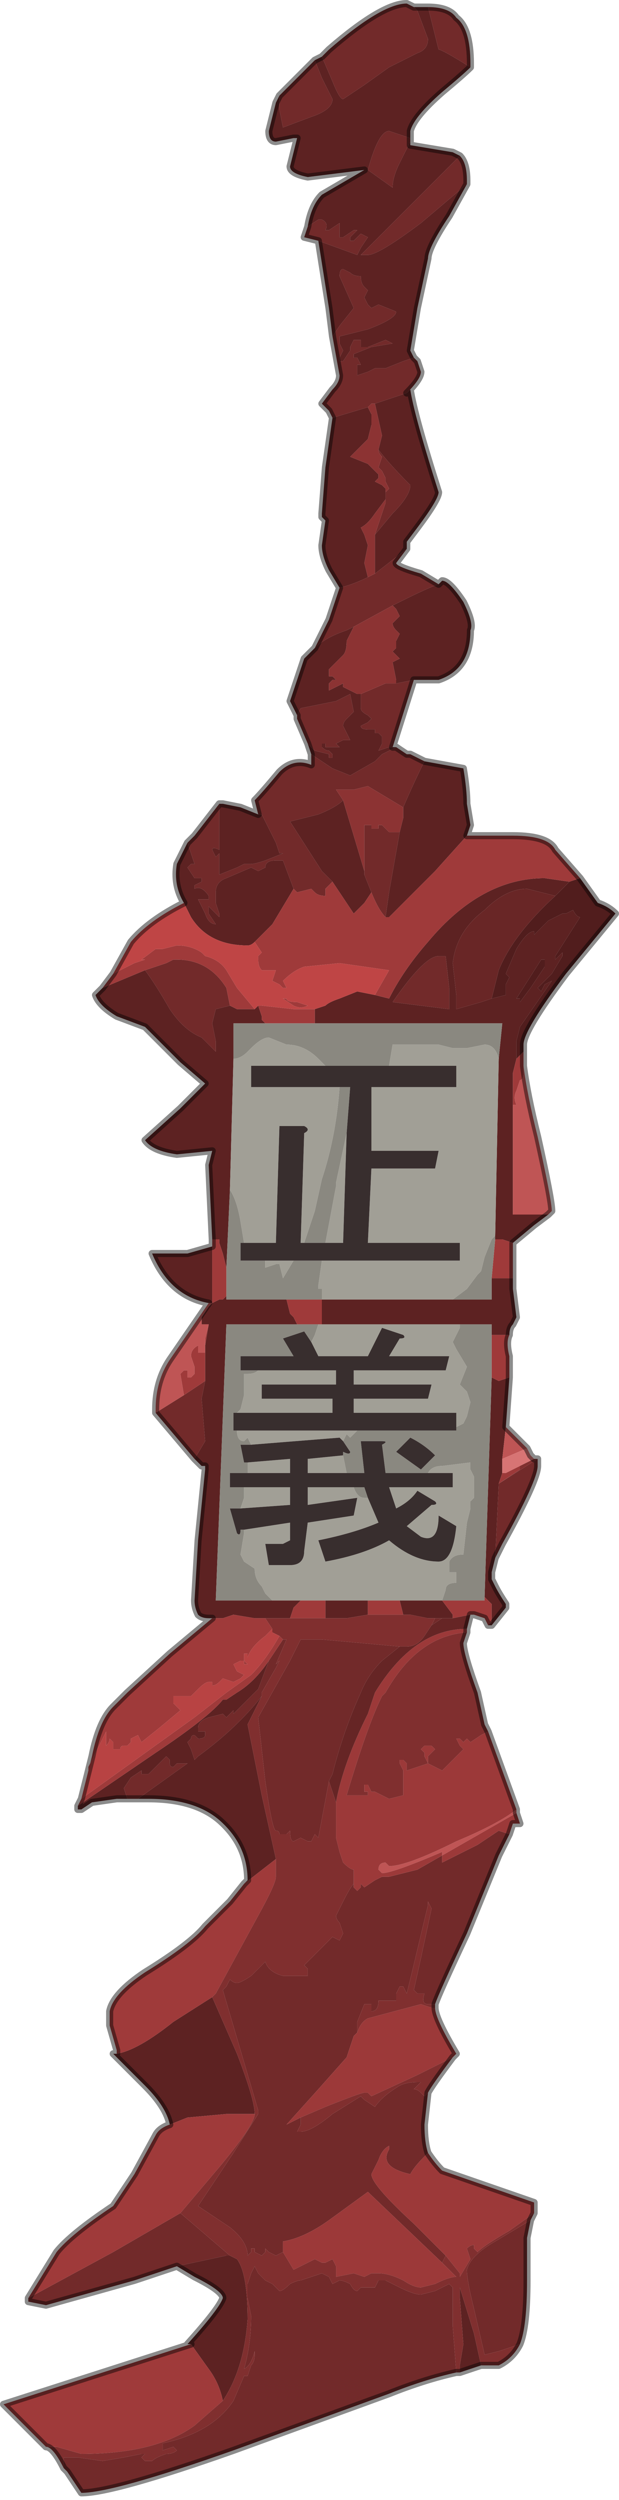 <?xml version="1.0" encoding="UTF-8" standalone="no"?>
<svg xmlns:xlink="http://www.w3.org/1999/xlink" height="35.3px" width="8.75px" xmlns="http://www.w3.org/2000/svg">
  <g transform="matrix(1.0, 0.0, 0.0, 1.0, 3.65, 17.6)">
    <path d="M2.2 -17.5 L2.25 -17.45 2.4 -17.05 Q2.4 -16.9 2.25 -16.85 L1.85 -16.65 1.5 -16.4 1.2 -16.2 Q1.15 -16.2 1.05 -16.45 L0.9 -16.8 1.0 -16.9 Q1.75 -17.55 2.1 -17.55 L2.2 -17.5 M0.8 -16.75 L0.9 -16.5 1.05 -16.2 Q1.05 -16.05 0.75 -15.95 L0.35 -15.8 0.3 -16.05 0.3 -16.25 0.8 -16.75 M0.7 -14.4 L0.85 -14.5 0.9 -14.5 Q1.0 -14.45 0.95 -14.35 L1.0 -14.35 1.15 -14.45 1.15 -14.35 1.15 -14.25 1.2 -14.25 1.35 -14.35 1.4 -14.35 1.3 -14.25 1.3 -14.2 1.35 -14.2 1.4 -14.25 1.45 -14.3 1.55 -14.25 1.45 -14.1 1.4 -14.0 0.85 -14.2 0.65 -14.25 0.7 -14.4 M1.05 -12.85 L1.15 -13.0 1.35 -13.25 1.15 -13.7 Q1.15 -13.8 1.2 -13.8 L1.3 -13.75 Q1.35 -13.7 1.45 -13.7 1.45 -13.6 1.5 -13.55 L1.55 -13.5 1.5 -13.4 1.55 -13.3 Q1.6 -13.25 1.6 -13.25 L1.7 -13.3 1.95 -13.2 Q1.95 -13.1 1.55 -12.95 L1.15 -12.85 1.15 -12.75 1.2 -12.65 1.15 -12.55 1.15 -12.5 1.2 -12.5 1.3 -12.65 1.3 -12.7 1.35 -12.8 1.45 -12.8 1.45 -12.7 1.55 -12.7 1.8 -12.8 1.9 -12.75 1.6 -12.7 1.35 -12.6 1.35 -12.55 1.4 -12.55 1.45 -12.45 1.4 -12.45 1.4 -12.3 1.55 -12.35 1.65 -12.4 1.8 -12.4 2.05 -12.5 2.2 -12.55 2.25 -12.5 2.3 -12.35 Q2.3 -12.25 2.1 -12.05 L1.65 -11.9 1.6 -11.9 1.55 -11.85 1.05 -11.7 1.05 -11.7 1.0 -11.8 0.9 -11.9 1.05 -12.1 Q1.15 -12.2 1.15 -12.3 L1.05 -12.85 M2.95 -15.0 L2.3 -14.45 Q1.7 -14.0 1.55 -14.0 L1.45 -14.0 2.85 -15.4 Q2.95 -15.3 2.95 -15.05 L2.95 -15.0 M2.15 -15.6 L2.0 -15.3 Q1.9 -15.1 1.9 -14.95 L1.9 -14.95 1.55 -15.2 Q1.7 -15.75 1.85 -15.75 L2.15 -15.65 2.15 -15.6 M3.0 -16.65 Q2.6 -16.9 2.55 -16.9 L2.4 -17.5 Q2.7 -17.5 2.8 -17.35 3.0 -17.2 3.0 -16.7 L3.0 -16.65 M2.1 -9.85 L1.95 -9.65 Q1.95 -9.6 2.3 -9.5 L2.55 -9.35 Q2.4 -9.3 2.0 -9.1 L1.9 -9.05 1.35 -8.75 1.25 -8.7 Q0.95 -8.6 0.8 -8.45 L1.0 -8.85 1.15 -9.3 Q1.35 -9.35 1.55 -9.45 L1.65 -9.5 2.1 -9.85 M2.2 -8.0 L1.9 -7.05 1.85 -7.05 1.7 -7.0 1.75 -7.1 1.75 -7.2 1.7 -7.25 1.7 -7.25 1.65 -7.25 1.65 -7.3 1.55 -7.3 1.55 -7.3 Q1.45 -7.3 1.45 -7.35 L1.55 -7.4 1.6 -7.45 1.55 -7.5 Q1.45 -7.55 1.45 -7.6 L1.45 -7.8 1.45 -7.8 1.8 -7.95 1.95 -7.95 2.2 -8.0 M1.95 -7.05 L2.1 -6.95 2.15 -6.95 2.25 -6.9 2.25 -6.9 2.35 -6.85 Q2.2 -6.55 2.05 -6.2 L1.55 -6.5 1.35 -6.45 1.1 -6.45 1.2 -6.3 Q1.1 -6.2 0.85 -6.1 L0.45 -6.0 0.9 -5.3 1.05 -5.15 0.95 -5.05 0.95 -4.95 Q0.85 -4.95 0.8 -5.0 L0.75 -5.05 0.55 -5.0 0.5 -5.05 0.35 -5.45 0.25 -5.45 Q0.1 -5.45 0.1 -5.35 L0.0 -5.3 -0.1 -5.35 -0.45 -5.2 Q-0.6 -5.15 -0.6 -5.0 L-0.6 -4.85 -0.55 -4.7 -0.55 -4.65 -0.7 -4.8 -0.7 -4.7 -0.6 -4.55 -0.6 -4.55 Q-0.7 -4.55 -0.75 -4.7 L-0.85 -4.9 -0.7 -4.9 -0.7 -4.95 Q-0.8 -5.1 -0.9 -5.05 L-0.9 -5.1 -0.8 -5.15 -0.8 -5.2 -0.85 -5.2 -0.9 -5.2 -1.0 -5.35 -0.95 -5.4 -0.9 -5.4 -0.95 -5.55 -1.0 -5.7 -0.9 -5.8 -0.55 -6.25 -0.55 -5.6 Q-0.65 -5.65 -0.65 -5.6 L-0.6 -5.5 -0.55 -5.55 -0.55 -5.25 -0.3 -5.35 -0.2 -5.4 -0.1 -5.4 Q-0.05 -5.4 0.1 -5.45 L0.35 -5.55 0.4 -5.55 0.35 -5.55 0.3 -5.55 0.25 -5.7 0.05 -6.1 0.0 -6.1 -0.05 -6.3 Q0.05 -6.4 0.3 -6.7 0.5 -6.9 0.75 -6.8 L0.75 -6.95 1.05 -6.75 Q1.3 -6.65 1.3 -6.65 L1.65 -6.85 1.75 -6.95 1.95 -7.05 M3.95 3.0 L3.95 3.1 Q3.95 3.3 3.45 4.2 L3.35 4.4 3.4 3.35 3.95 3.0 M3.55 8.3 L3.4 8.6 2.95 9.7 Q2.55 10.55 2.5 10.7 L2.4 10.7 Q2.3 10.7 2.35 10.55 L2.25 10.55 2.2 10.5 2.3 10.05 2.45 9.35 2.4 9.25 2.4 9.3 Q2.15 10.35 2.1 10.55 L2.05 10.45 2.0 10.45 1.95 10.55 1.95 10.65 1.7 10.65 Q1.7 10.8 1.6 10.8 L1.6 10.7 1.5 10.7 1.4 10.95 1.4 11.1 1.35 11.15 1.25 11.45 0.85 11.9 0.4 12.4 0.6 12.3 0.6 12.4 0.55 12.5 0.6 12.5 Q0.75 12.5 1.05 12.25 L1.45 12.0 1.5 12.05 1.65 12.15 Q1.75 12.0 2.0 11.85 2.1 11.8 2.25 11.8 L2.3 11.8 2.2 11.9 Q2.25 11.9 2.3 11.95 L2.35 12.0 2.4 11.95 2.35 12.4 Q2.35 12.65 2.4 12.8 L2.35 12.85 Q2.2 13.0 2.15 13.1 1.7 13.0 1.85 12.75 L1.85 12.7 Q1.75 12.75 1.7 12.9 L1.6 13.1 Q1.6 13.25 2.2 13.8 L2.65 14.25 2.6 14.35 1.55 13.35 1.0 13.75 Q0.65 14.0 0.35 14.05 L0.35 14.2 0.25 14.25 0.15 14.2 0.1 14.15 0.1 14.2 0.05 14.25 -0.05 14.2 -0.05 14.15 -0.1 14.15 -0.1 14.2 -0.15 14.25 Q-0.15 14.05 -0.4 13.85 L-0.85 13.55 -0.35 12.8 0.0 12.25 0.0 12.2 -0.25 11.35 -0.5 10.5 -0.45 10.45 -0.4 10.35 Q-0.35 10.4 -0.3 10.4 -0.25 10.4 -0.1 10.3 0.05 10.15 0.1 10.1 0.15 10.25 0.35 10.3 L0.6 10.3 0.7 10.3 0.7 10.2 0.65 10.15 1.05 9.75 1.15 9.8 1.2 9.7 1.15 9.55 Q1.1 9.5 1.1 9.45 L1.2 9.25 Q1.3 9.05 1.35 9.0 L1.35 9.05 1.4 9.1 1.45 9.05 1.45 9.0 1.5 9.05 1.65 8.95 1.75 8.9 1.8 8.9 1.85 8.9 2.25 8.8 2.6 8.6 2.6 8.7 3.1 8.45 3.4 8.25 3.55 8.3 M3.85 13.75 L3.8 14.0 3.8 14.6 Q3.8 15.25 3.7 15.5 L3.4 15.6 3.2 15.65 3.05 15.0 Q2.95 14.6 2.95 14.45 3.0 14.25 3.35 14.05 L3.85 13.75 M2.8 15.9 Q2.35 16.0 1.85 16.2 L-0.35 17.0 Q-2.05 17.6 -2.5 17.6 L-2.7 17.3 -2.75 17.25 -2.75 17.1 -2.55 17.1 -2.2 17.15 -1.9 17.1 -1.65 17.05 -1.6 17.05 -1.6 17.05 -1.65 17.1 -1.6 17.15 -1.5 17.15 Q-1.45 17.1 -1.3 17.05 -1.2 17.05 -1.15 17.0 L-1.2 16.95 -1.35 17.0 -1.35 16.9 Q-0.65 16.75 -0.35 16.3 L-0.2 15.95 -0.15 15.95 -0.1 15.8 Q-0.05 15.75 -0.05 15.65 L-0.05 15.6 Q-0.1 15.8 -0.2 15.85 -0.1 15.5 -0.1 15.1 L-0.15 14.85 -0.15 14.65 -0.1 14.5 -0.05 14.4 0.0 14.5 0.1 14.6 0.2 14.65 0.3 14.75 Q0.35 14.75 0.45 14.65 0.55 14.6 0.6 14.6 L0.75 14.55 0.9 14.5 1.0 14.55 1.05 14.65 1.15 14.6 Q1.2 14.6 1.3 14.65 1.35 14.75 1.4 14.75 L1.45 14.7 1.65 14.7 1.7 14.6 1.8 14.6 2.0 14.7 Q2.2 14.8 2.3 14.8 L2.5 14.75 2.7 14.65 2.75 14.7 2.75 15.25 2.8 15.9 M-1.15 14.4 L-1.75 14.6 -3.0 14.95 -3.25 14.9 -3.25 14.85 -2.05 14.2 -1.1 13.65 -0.4 14.25 -0.45 14.25 -1.15 14.4 M-1.7 7.8 L-1.85 7.8 -1.85 7.8 -1.9 7.65 -1.8 7.5 -1.65 7.4 -1.65 7.45 -1.55 7.45 -1.3 7.2 -1.25 7.25 -1.25 7.3 Q-1.25 7.35 -1.2 7.35 L-1.15 7.3 -1.1 7.3 -1.0 7.3 -1.7 7.8 M-0.9 3.0 L-1.45 2.35 -1.45 2.35 -1.05 2.1 -0.9 2.0 -0.75 1.9 -0.8 2.15 -0.75 2.75 -0.9 3.0 M0.7 -7.1 L0.55 -7.45 0.55 -7.5 0.6 -7.6 1.1 -7.7 1.3 -7.8 1.35 -7.55 1.25 -7.45 Q1.2 -7.4 1.2 -7.35 L1.3 -7.15 1.2 -7.15 1.1 -7.1 1.15 -7.05 1.05 -7.05 0.95 -7.05 Q0.95 -7.05 0.95 -7.1 L0.9 -7.1 0.9 -7.05 Q0.95 -7.0 1.0 -7.0 L1.05 -6.95 1.05 -6.9 1.0 -6.9 1.0 -6.95 0.8 -7.0 0.7 -7.1 M1.7 -11.25 Q1.85 -11.05 2.15 -10.75 2.15 -10.6 1.9 -10.35 L1.65 -10.05 1.8 -10.5 1.8 -10.55 1.8 -10.65 1.85 -10.7 1.8 -10.8 Q1.8 -10.85 1.8 -10.85 L1.75 -10.95 1.7 -11.0 1.75 -11.15 Q1.7 -11.2 1.7 -11.25 L1.7 -11.25 M1.5 -5.25 L1.5 -5.85 1.5 -5.95 1.55 -5.95 1.6 -5.95 1.6 -5.9 1.7 -5.9 1.7 -5.95 1.75 -5.95 1.85 -5.85 2.0 -5.85 1.85 -5.0 1.8 -4.65 Q1.7 -4.75 1.6 -5.0 L1.5 -5.25 M2.65 -4.1 L2.7 -3.65 2.7 -3.35 1.9 -3.45 Q2.35 -4.1 2.55 -4.1 L2.65 -4.1 M-0.4 -3.4 L-0.4 -3.4 -0.6 -3.35 -0.65 -3.15 -0.6 -2.9 -0.6 -2.75 -0.8 -2.95 Q-1.05 -3.05 -1.25 -3.35 -1.45 -3.7 -1.6 -3.9 L-1.3 -4.0 -1.2 -4.05 -1.15 -4.05 Q-0.7 -4.05 -0.45 -3.65 L-0.4 -3.4 M2.6 5.25 L2.45 5.35 2.5 5.25 2.6 5.25 M2.0 5.65 L1.75 5.85 Q1.55 6.05 1.45 6.3 1.2 6.85 1.05 7.45 L1.0 7.55 0.85 8.35 0.8 8.3 0.75 8.4 0.7 8.4 0.6 8.35 0.5 8.4 Q0.45 8.4 0.45 8.25 L0.4 8.3 0.35 8.3 0.3 8.3 Q0.3 8.25 0.25 8.25 0.2 8.25 0.1 7.55 L0.0 6.65 0.45 5.85 0.6 5.55 0.85 5.55 0.9 5.55 2.0 5.65 M0.35 5.55 L0.4 5.55 0.25 5.9 0.3 5.85 0.25 5.95 0.05 6.3 0.05 6.35 Q-0.3 6.8 -0.85 7.2 L-0.9 7.25 -0.95 7.1 -1.0 7.0 -0.95 6.95 Q-0.95 6.9 -0.9 6.9 L-0.85 6.95 Q-0.75 6.95 -0.75 6.9 L-0.75 6.85 -0.85 6.85 -0.85 6.8 Q-0.85 6.7 -0.7 6.65 L-0.5 6.6 -0.45 6.65 -0.35 6.55 -0.35 6.6 0.0 6.25 0.15 5.85 0.35 5.55" fill="#722a2a" fill-rule="evenodd" stroke="none"/>
    <path d="M0.9 -16.8 L1.05 -16.45 Q1.15 -16.2 1.2 -16.2 L1.5 -16.4 1.85 -16.65 2.25 -16.85 Q2.4 -16.9 2.4 -17.05 L2.25 -17.45 2.2 -17.5 2.4 -17.5 2.55 -16.9 Q2.6 -16.9 3.0 -16.65 2.9 -16.55 2.6 -16.3 2.2 -15.95 2.15 -15.75 L2.15 -15.65 1.85 -15.75 Q1.7 -15.75 1.55 -15.2 L1.9 -14.95 1.9 -14.95 Q1.9 -15.1 2.0 -15.3 L2.15 -15.6 2.15 -15.55 2.75 -15.45 2.85 -15.4 1.45 -14.0 1.55 -14.0 Q1.7 -14.0 2.3 -14.45 L2.95 -15.0 2.7 -14.55 Q2.4 -14.1 2.4 -13.95 L2.25 -13.25 2.15 -12.65 2.2 -12.55 2.05 -12.5 1.8 -12.4 1.65 -12.4 1.55 -12.35 1.4 -12.3 1.4 -12.45 1.45 -12.45 1.4 -12.55 1.35 -12.55 1.35 -12.6 1.6 -12.7 1.9 -12.75 1.8 -12.8 1.55 -12.7 1.45 -12.7 1.45 -12.8 1.35 -12.8 1.3 -12.7 1.3 -12.65 1.2 -12.5 1.15 -12.5 1.15 -12.55 1.2 -12.65 1.15 -12.75 1.15 -12.85 1.55 -12.95 Q1.95 -13.1 1.95 -13.2 L1.7 -13.3 1.6 -13.25 Q1.6 -13.25 1.55 -13.3 L1.5 -13.4 1.55 -13.5 1.5 -13.55 Q1.45 -13.6 1.45 -13.7 1.35 -13.7 1.3 -13.75 L1.2 -13.8 Q1.15 -13.8 1.15 -13.7 L1.35 -13.25 1.15 -13.0 1.05 -12.85 1.0 -13.25 0.85 -14.2 1.4 -14.0 1.45 -14.1 1.55 -14.25 1.45 -14.3 1.4 -14.25 1.35 -14.2 1.3 -14.2 1.3 -14.25 1.4 -14.35 1.35 -14.35 1.2 -14.25 1.15 -14.25 1.15 -14.35 1.15 -14.45 1.0 -14.35 0.95 -14.35 Q1.0 -14.45 0.9 -14.5 L0.85 -14.5 0.7 -14.4 Q0.75 -14.7 0.9 -14.85 L1.5 -15.2 1.1 -15.15 0.7 -15.1 Q0.45 -15.15 0.45 -15.25 L0.5 -15.45 0.55 -15.65 0.5 -15.65 0.25 -15.6 Q0.15 -15.6 0.15 -15.75 L0.25 -16.15 0.3 -16.25 0.3 -16.05 0.35 -15.8 0.75 -15.95 Q1.05 -16.05 1.05 -16.2 L0.9 -16.5 0.8 -16.75 0.9 -16.8 M1.65 -11.9 L2.1 -12.05 2.15 -12.1 Q2.2 -11.75 2.55 -10.65 2.55 -10.55 2.25 -10.15 L2.1 -9.95 2.1 -9.85 1.65 -9.5 1.65 -9.75 1.65 -10.0 1.65 -10.05 1.9 -10.35 Q2.15 -10.6 2.15 -10.75 1.85 -11.05 1.7 -11.25 L1.75 -11.45 1.65 -11.9 M2.55 -9.35 L2.6 -9.4 Q2.7 -9.4 2.9 -9.1 3.05 -8.8 3.0 -8.7 3.0 -8.15 2.55 -8.0 L2.2 -8.0 1.95 -7.95 1.95 -8.0 1.9 -8.25 2.0 -8.3 1.95 -8.35 1.9 -8.4 1.95 -8.45 1.95 -8.55 2.0 -8.65 1.95 -8.7 Q1.9 -8.75 1.9 -8.8 L1.95 -8.85 2.0 -8.9 1.95 -9.0 1.9 -9.05 2.0 -9.1 Q2.4 -9.3 2.55 -9.35 M1.9 -7.05 L1.9 -7.05 1.95 -7.05 1.75 -6.95 1.65 -6.85 1.3 -6.65 Q1.3 -6.65 1.05 -6.75 L0.75 -6.95 0.7 -7.1 0.8 -7.0 1.0 -6.95 1.0 -6.9 1.05 -6.9 1.05 -6.95 1.0 -7.0 Q0.95 -7.0 0.9 -7.05 L0.9 -7.1 0.95 -7.1 Q0.95 -7.05 0.95 -7.05 L1.05 -7.05 1.15 -7.05 1.1 -7.1 1.2 -7.15 1.3 -7.15 1.2 -7.35 Q1.2 -7.4 1.25 -7.45 L1.35 -7.55 1.3 -7.8 1.1 -7.7 0.6 -7.6 0.55 -7.5 0.45 -7.7 0.65 -8.3 0.8 -8.45 Q0.95 -8.6 1.25 -8.7 L1.35 -8.75 1.3 -8.65 1.25 -8.55 Q1.25 -8.4 1.2 -8.35 L1.0 -8.15 1.0 -8.05 1.05 -8.05 1.1 -8.0 1.05 -8.0 1.0 -7.95 1.0 -7.85 Q1.1 -7.9 1.2 -7.95 L1.2 -7.9 1.3 -7.85 1.3 -7.85 1.4 -7.8 1.45 -7.8 1.45 -7.6 Q1.45 -7.55 1.55 -7.5 L1.6 -7.45 1.55 -7.4 1.45 -7.35 Q1.45 -7.3 1.55 -7.3 L1.55 -7.3 1.65 -7.3 1.65 -7.25 1.7 -7.25 1.7 -7.25 1.75 -7.2 1.75 -7.1 1.7 -7.0 1.85 -7.05 1.9 -7.05 M2.35 -6.85 L2.9 -6.75 Q2.95 -6.45 2.95 -6.25 L3.0 -5.95 2.95 -5.8 2.95 -5.8 2.5 -5.3 1.85 -4.65 1.8 -4.65 1.85 -5.0 2.0 -5.85 2.05 -6.05 2.05 -6.2 Q2.2 -6.55 2.35 -6.85 M4.1 -0.45 L3.9 -0.3 3.6 -0.05 3.6 -0.05 3.45 -0.1 3.35 -0.1 3.35 -0.15 3.4 -2.65 3.45 -3.15 0.8 -3.15 0.8 -3.35 0.95 -3.4 0.95 -3.4 Q1.0 -3.45 1.15 -3.5 L1.4 -3.6 1.65 -3.55 1.85 -3.5 Q2.05 -3.9 2.4 -4.3 3.15 -5.2 4.05 -5.2 L4.4 -5.15 4.2 -4.95 4.2 -4.95 3.8 -5.05 Q3.5 -5.05 3.2 -4.75 2.8 -4.45 2.75 -4.0 L2.8 -3.55 2.8 -3.35 3.15 -3.45 3.3 -3.5 3.5 -3.55 3.5 -3.7 3.55 -3.8 3.5 -3.85 3.65 -4.2 Q3.8 -4.45 3.9 -4.45 L3.9 -4.4 4.1 -4.6 4.2 -4.65 4.3 -4.7 4.35 -4.7 4.45 -4.75 Q4.5 -4.65 4.55 -4.65 L4.2 -4.1 4.2 -4.05 4.25 -4.1 4.3 -4.15 4.3 -4.1 4.15 -3.85 3.95 -3.65 4.0 -3.6 4.05 -3.7 4.15 -3.75 3.7 -3.1 3.65 -2.9 3.65 -2.65 3.6 -2.45 3.6 -2.0 3.6 -0.45 3.75 -0.45 4.1 -0.45 M3.6 0.45 L3.6 0.6 3.65 1.0 3.6 1.1 Q3.55 1.15 3.55 1.25 L3.3 1.25 3.3 1.1 2.85 1.1 0.9 1.1 0.9 0.8 0.9 0.75 2.75 0.75 3.3 0.75 3.3 0.45 3.4 0.45 3.6 0.45 M3.55 1.85 L3.5 2.55 3.45 3.0 3.45 3.2 3.4 3.35 3.35 4.4 3.3 4.6 3.3 4.7 3.35 4.8 Q3.4 4.9 3.5 5.05 L3.5 5.1 3.3 5.35 3.25 5.35 3.3 5.3 3.3 5.05 3.2 4.95 3.3 1.85 3.4 1.9 3.55 1.85 M3.15 15.8 L2.85 15.9 2.85 15.8 2.9 15.5 2.85 14.85 2.85 14.7 3.05 15.35 3.15 15.8 M-0.95 15.5 L-1.0 15.5 Q-0.55 15.0 -0.5 14.85 -0.5 14.75 -0.9 14.55 L-1.15 14.4 -0.45 14.25 -0.4 14.25 -0.3 14.3 Q-0.15 14.5 -0.15 15.15 -0.2 15.85 -0.5 16.3 -0.55 16.05 -0.7 15.85 L-0.95 15.5 M-1.25 12.4 Q-1.3 12.15 -1.6 11.85 L-2.05 11.4 -2.0 11.4 Q-1.7 11.35 -1.2 10.95 L-0.65 10.6 -0.3 11.4 Q-0.05 12.05 -0.05 12.25 L-0.45 12.25 -1.0 12.3 -1.25 12.4 M-0.2 9.0 L-0.2 9.0 -0.15 8.95 Q-0.15 8.45 -0.55 8.1 -0.9 7.8 -1.55 7.8 L-1.7 7.8 -1.0 7.3 -1.1 7.3 -1.15 7.3 -1.2 7.35 Q-1.25 7.35 -1.25 7.3 L-1.25 7.25 -1.3 7.2 -1.55 7.45 -1.65 7.45 -1.65 7.4 -1.8 7.5 -1.9 7.65 -1.85 7.8 -1.85 7.8 -2.0 7.8 -2.35 7.85 -2.5 7.95 -2.55 7.95 -2.55 7.9 -1.45 7.15 Q-0.7 6.65 -0.5 6.4 L-0.45 6.4 -0.3 6.3 Q-0.05 6.15 0.15 5.85 L0.0 6.25 -0.35 6.6 -0.35 6.55 -0.45 6.65 -0.5 6.6 -0.7 6.65 Q-0.85 6.7 -0.85 6.8 L-0.85 6.85 -0.75 6.85 -0.75 6.9 Q-0.75 6.95 -0.85 6.95 L-0.9 6.9 Q-0.95 6.9 -0.95 6.95 L-1.0 7.0 -0.95 7.1 -0.9 7.25 -0.85 7.2 Q-0.3 6.8 0.05 6.35 L-0.15 6.75 0.05 7.75 0.25 8.65 -0.2 9.0 M-0.65 5.25 L-0.7 5.25 Q-0.8 5.25 -0.85 5.2 -0.9 5.1 -0.9 5.0 L-0.85 4.15 -0.75 3.15 -0.75 3.1 -0.8 3.1 -0.9 3.0 -0.75 2.75 -0.8 2.15 -0.75 1.9 -0.75 1.6 -0.75 1.5 -0.75 1.4 -0.7 1.1 -0.7 1.1 -0.8 1.1 -0.8 1.0 -0.7 0.85 -0.65 0.8 -0.65 0.8 -0.55 0.75 -0.5 0.75 -0.45 0.7 -0.45 0.75 0.4 0.75 0.45 0.95 0.5 1.0 0.55 1.1 -0.45 1.1 -0.6 5.0 0.2 5.0 0.6 5.0 0.5 5.1 0.45 5.25 0.3 5.25 0.1 5.25 -0.05 5.25 -0.35 5.2 -0.5 5.25 -0.65 5.25 M-0.7 0.8 Q-1.25 0.7 -1.5 0.1 L-1.0 0.1 -0.65 0.0 -0.65 0.7 -0.65 0.8 -0.7 0.8 M-0.65 -0.1 L-0.7 -1.15 -0.65 -1.35 -1.15 -1.3 Q-1.5 -1.35 -1.6 -1.5 L-1.1 -1.95 -0.75 -2.3 -1.1 -2.6 -1.6 -3.1 -2.0 -3.25 Q-2.25 -3.4 -2.3 -3.55 L-2.2 -3.65 -1.6 -3.9 Q-1.45 -3.7 -1.25 -3.35 -1.05 -3.05 -0.8 -2.95 L-0.6 -2.75 -0.6 -2.9 -0.65 -3.15 -0.6 -3.35 -0.4 -3.4 -0.4 -3.4 -0.3 -3.35 -0.05 -3.35 0.0 -3.4 0.05 -3.25 0.05 -3.2 0.1 -3.15 -0.35 -3.15 -0.35 -2.65 -0.4 -0.8 -0.45 0.3 -0.5 0.1 -0.55 -0.05 -0.55 -0.1 -0.65 -0.1 M-1.05 -4.85 Q-1.2 -5.1 -1.15 -5.4 L-1.0 -5.7 -0.95 -5.55 -0.9 -5.4 -0.95 -5.4 -1.0 -5.35 -0.9 -5.2 -0.85 -5.2 -0.8 -5.2 -0.8 -5.15 -0.9 -5.1 -0.9 -5.05 Q-0.8 -5.1 -0.7 -4.95 L-0.7 -4.9 -0.85 -4.9 -0.75 -4.7 Q-0.7 -4.55 -0.6 -4.55 L-0.6 -4.55 -0.7 -4.7 -0.7 -4.8 -0.55 -4.65 -0.55 -4.7 -0.6 -4.85 -0.6 -5.0 Q-0.6 -5.15 -0.45 -5.2 L-0.1 -5.35 0.0 -5.3 0.1 -5.35 Q0.1 -5.45 0.25 -5.45 L0.35 -5.45 0.5 -5.05 0.2 -4.55 -0.05 -4.3 Q-0.1 -4.25 -0.15 -4.25 -0.7 -4.25 -0.95 -4.65 L-1.05 -4.85 M-0.55 -6.25 L-0.5 -6.25 -0.25 -6.2 0.0 -6.1 0.05 -6.1 0.25 -5.7 0.3 -5.55 0.35 -5.55 0.1 -5.45 Q-0.05 -5.4 -0.1 -5.4 L-0.2 -5.4 -0.3 -5.35 -0.55 -5.25 -0.55 -5.55 -0.6 -5.5 -0.65 -5.6 Q-0.65 -5.65 -0.55 -5.6 L-0.55 -6.25 M1.15 -9.3 L1.15 -9.3 1.0 -9.55 Q0.9 -9.75 0.9 -9.9 L0.95 -10.25 0.9 -10.3 0.9 -10.35 0.95 -11.0 1.05 -11.7 1.05 -11.7 1.55 -11.85 1.6 -11.75 1.6 -11.6 1.55 -11.4 1.3 -11.15 1.55 -11.05 1.7 -10.9 1.7 -10.85 1.65 -10.8 1.65 -10.8 1.75 -10.75 1.8 -10.7 1.8 -10.65 1.8 -10.55 1.65 -10.35 Q1.55 -10.2 1.45 -10.15 L1.5 -10.05 1.55 -9.9 1.5 -9.65 1.55 -9.45 Q1.35 -9.35 1.15 -9.3 M1.2 -6.3 L1.5 -5.3 1.5 -5.25 1.6 -5.0 1.5 -4.85 1.35 -4.7 1.05 -5.15 0.9 -5.3 0.45 -6.0 0.85 -6.1 Q1.1 -6.2 1.2 -6.3 M4.05 -4.05 L4.0 -4.05 3.65 -3.5 3.7 -3.5 3.7 -3.45 3.85 -3.65 4.05 -3.95 4.05 -4.05 M2.65 -4.1 L2.55 -4.1 Q2.35 -4.1 1.9 -3.45 L2.7 -3.35 2.7 -3.65 2.65 -4.1 M0.95 5.0 L1.55 5.0 1.55 5.2 1.25 5.25 0.95 5.25 0.95 5.0 M2.0 5.0 L2.6 5.0 2.75 5.2 2.75 5.25 2.7 5.25 2.6 5.25 2.5 5.25 2.4 5.25 2.15 5.2 2.05 5.2 2.0 5.0" fill="#5d2222" fill-rule="evenodd" stroke="none"/>
    <path d="M1.55 -11.85 L1.6 -11.9 1.65 -11.9 1.75 -11.45 1.7 -11.25 1.7 -11.25 Q1.7 -11.2 1.75 -11.15 L1.7 -11.0 1.75 -10.95 1.8 -10.85 Q1.8 -10.85 1.8 -10.8 L1.85 -10.7 1.8 -10.65 1.8 -10.7 1.75 -10.75 1.65 -10.8 1.65 -10.8 1.7 -10.85 1.7 -10.9 1.55 -11.05 1.3 -11.15 1.55 -11.4 1.6 -11.6 1.6 -11.75 1.55 -11.85 M1.65 -10.05 L1.65 -10.0 1.65 -9.75 1.65 -9.5 1.55 -9.45 1.5 -9.65 1.55 -9.9 1.5 -10.05 1.45 -10.15 Q1.55 -10.2 1.65 -10.35 L1.8 -10.55 1.8 -10.5 1.65 -10.05 M1.9 -9.05 L1.95 -9.0 2.0 -8.9 1.95 -8.85 1.9 -8.8 Q1.9 -8.75 1.95 -8.7 L2.0 -8.65 1.95 -8.55 1.95 -8.45 1.9 -8.4 1.95 -8.35 2.0 -8.3 1.9 -8.25 1.95 -8.0 1.95 -7.95 1.8 -7.95 1.45 -7.8 1.45 -7.8 1.4 -7.8 1.3 -7.85 1.3 -7.85 1.2 -7.9 1.2 -7.95 Q1.1 -7.9 1.0 -7.85 L1.0 -7.95 1.05 -8.0 1.1 -8.0 1.05 -8.05 1.0 -8.05 1.0 -8.15 1.2 -8.35 Q1.25 -8.4 1.25 -8.55 L1.3 -8.65 1.35 -8.75 1.9 -9.05 M1.2 -6.3 L1.1 -6.45 1.35 -6.45 1.55 -6.5 2.05 -6.2 2.05 -6.05 2.0 -5.85 1.85 -5.85 1.75 -5.95 1.7 -5.95 1.7 -5.9 1.6 -5.9 1.6 -5.95 1.55 -5.95 1.5 -5.95 1.5 -5.85 1.5 -5.25 1.5 -5.3 1.2 -6.3" fill="#8c3333" fill-rule="evenodd" stroke="none"/>
    <path d="M2.95 -5.8 L3.6 -5.8 Q4.1 -5.8 4.2 -5.6 L4.55 -5.2 4.4 -5.15 4.05 -5.2 Q3.15 -5.2 2.4 -4.3 2.05 -3.9 1.85 -3.5 L1.65 -3.55 1.85 -3.9 1.15 -4.0 0.65 -3.95 Q0.5 -3.9 0.35 -3.75 L0.4 -3.65 0.35 -3.65 0.3 -3.7 0.2 -3.75 0.25 -3.9 0.05 -3.9 Q0.0 -3.95 0.0 -4.05 L0.0 -4.1 0.05 -4.15 -0.05 -4.3 0.2 -4.55 0.5 -5.05 0.55 -5.0 0.75 -5.05 0.8 -5.0 Q0.85 -4.95 0.95 -4.95 L0.95 -5.05 1.05 -5.15 1.35 -4.7 1.5 -4.85 1.6 -5.0 Q1.7 -4.75 1.8 -4.65 L1.85 -4.65 2.5 -5.3 2.95 -5.8 2.95 -5.8 M3.75 -2.75 L3.75 -2.55 3.75 -2.45 Q3.75 -2.35 3.7 -2.35 L3.65 -2.2 Q3.6 -2.1 3.65 -2.0 L3.6 -2.0 3.6 -2.45 3.65 -2.65 3.75 -2.75 M3.6 -0.05 L3.6 0.45 3.4 0.45 3.3 0.45 3.35 -0.1 3.45 -0.1 3.6 -0.05 3.6 -0.05 M3.55 1.25 Q3.5 1.35 3.55 1.55 L3.55 1.85 3.4 1.9 3.3 1.85 3.3 1.25 3.55 1.25 M3.25 5.35 L3.2 5.25 3.05 5.2 3.0 5.2 2.75 5.25 2.75 5.2 2.6 5.0 3.2 5.0 3.2 4.95 3.3 5.05 3.3 5.3 3.25 5.35 M-3.0 16.95 L-3.6 16.35 -0.95 15.5 -0.7 15.85 Q-0.55 16.05 -0.5 16.3 L-0.9 16.65 Q-1.45 17.05 -2.5 17.05 L-2.85 16.95 -3.0 16.95 M-3.25 14.85 L-2.85 14.2 Q-2.65 13.95 -2.05 13.55 L-1.75 13.1 -1.45 12.55 Q-1.4 12.45 -1.25 12.4 L-1.0 12.3 -0.45 12.25 -0.05 12.25 -0.05 12.25 Q-0.05 12.4 -0.55 13.0 L-1.1 13.65 -2.05 14.2 -3.25 14.85 M-2.0 11.4 L-2.0 11.35 -2.1 11.0 -2.1 10.8 Q-2.05 10.55 -1.6 10.25 -0.95 9.85 -0.75 9.6 L-0.4 9.25 -0.2 9.0 0.25 8.65 0.25 8.9 Q0.25 9.0 0.0 9.45 L-0.6 10.55 -0.65 10.6 -1.2 10.95 Q-1.7 11.35 -2.0 11.4 M-2.55 7.9 L-2.5 7.8 -2.5 7.8 -0.9 6.65 -0.45 6.3 -0.1 6.05 Q0.1 5.85 0.3 5.5 L0.35 5.55 0.15 5.85 Q-0.05 6.15 -0.3 6.3 L-0.45 6.4 -0.5 6.4 Q-0.7 6.65 -1.45 7.15 L-2.55 7.9 M-2.4 7.4 L-2.35 7.2 Q-2.25 6.7 -2.05 6.5 L-1.85 6.3 -1.25 5.75 -0.65 5.25 -0.5 5.25 -0.35 5.2 -0.05 5.25 0.1 5.25 0.2 5.4 0.1 5.5 Q-0.1 5.65 -0.15 5.8 L-0.15 5.75 -0.2 5.75 -0.2 5.85 -0.15 5.9 -0.15 5.9 -0.2 5.9 -0.2 5.85 -0.25 5.85 -0.35 5.9 -0.3 6.0 -0.2 6.05 -0.25 6.1 -0.35 6.15 -0.5 6.1 -0.55 6.15 Q-0.6 6.2 -0.65 6.2 L-0.65 6.15 -0.7 6.15 Q-0.75 6.15 -0.85 6.25 L-0.9 6.3 -0.95 6.35 -1.0 6.35 -1.2 6.35 -1.2 6.45 -1.15 6.5 -1.1 6.55 -1.1 6.55 -1.4 6.8 -1.65 7.0 -1.7 6.9 -1.8 6.95 -1.8 7.0 -1.85 7.05 -1.9 7.05 Q-1.95 7.05 -1.95 7.1 L-2.05 7.1 -2.05 7.0 -2.1 6.95 Q-2.1 7.0 -2.15 7.05 L-2.15 6.85 -2.4 7.35 -2.4 7.4 M-0.65 0.0 L-0.65 -0.1 -0.55 -0.1 -0.55 -0.05 -0.5 0.1 -0.45 0.3 -0.45 0.7 -0.5 0.75 -0.55 0.75 -0.65 0.8 -0.65 0.8 -0.65 0.7 -0.65 0.0 M-2.2 -3.65 L-2.05 -3.85 Q-1.95 -3.9 -1.75 -4.0 L-1.6 -4.05 -1.65 -4.05 -1.45 -4.2 -1.35 -4.2 -1.15 -4.25 Q-0.95 -4.25 -0.8 -4.15 L-0.75 -4.1 Q-0.55 -4.05 -0.45 -3.9 L-0.3 -3.65 -0.05 -3.35 -0.3 -3.35 -0.4 -3.4 -0.45 -3.65 Q-0.7 -4.05 -1.15 -4.05 L-1.2 -4.05 -1.3 -4.0 -1.6 -3.9 -2.2 -3.65 M0.8 -3.35 L0.8 -3.15 0.1 -3.15 0.05 -3.2 0.05 -3.25 0.0 -3.4 0.05 -3.4 0.5 -3.35 0.8 -3.35 M0.5 -3.4 L0.35 -3.5 0.4 -3.5 Q0.4 -3.45 0.55 -3.45 L0.7 -3.4 Q0.6 -3.35 0.5 -3.4 M0.55 1.1 L0.5 1.0 0.45 0.95 0.4 0.75 0.9 0.75 0.9 0.8 0.9 1.1 0.55 1.1 M-0.7 1.1 L-0.7 1.1 -0.75 1.4 -0.75 1.3 -0.7 1.1 M-0.75 1.5 L-0.75 1.6 -0.75 1.9 -0.9 2.0 -1.05 2.1 -1.1 1.8 -1.1 1.8 -1.05 1.75 -1.0 1.75 -1.0 1.85 -0.95 1.85 -0.9 1.8 -0.9 1.7 -0.95 1.55 Q-0.95 1.45 -0.85 1.4 L-0.85 1.5 -0.75 1.5 M0.6 5.0 L0.95 5.0 0.95 5.25 0.7 5.25 0.5 5.25 0.45 5.25 0.5 5.1 0.6 5.0 M1.55 5.0 L2.0 5.0 2.05 5.2 1.55 5.2 1.55 5.0 M-0.65 0.8 L-0.65 0.8" fill="#9f3a3a" fill-rule="evenodd" stroke="none"/>
    <path d="M4.55 -5.2 L4.8 -4.85 Q4.95 -4.8 5.05 -4.7 L4.35 -3.85 Q3.75 -3.05 3.75 -2.85 L3.75 -2.75 3.65 -2.65 3.65 -2.9 3.7 -3.1 4.15 -3.75 4.05 -3.7 4.0 -3.6 3.95 -3.65 4.15 -3.85 4.3 -4.1 4.3 -4.15 4.25 -4.1 4.2 -4.05 4.2 -4.1 4.55 -4.65 Q4.5 -4.65 4.45 -4.75 L4.35 -4.7 4.3 -4.7 4.2 -4.65 4.1 -4.6 3.9 -4.4 3.9 -4.45 Q3.8 -4.45 3.65 -4.2 L3.5 -3.85 3.55 -3.8 3.5 -3.7 3.5 -3.55 3.3 -3.5 3.4 -3.9 Q3.6 -4.4 4.2 -4.95 L4.2 -4.95 4.4 -5.15 4.55 -5.2 M4.05 -4.05 L4.05 -3.95 3.85 -3.65 3.7 -3.45 3.7 -3.5 3.65 -3.5 4.0 -4.05 4.05 -4.05" fill="#511d1d" fill-rule="evenodd" stroke="none"/>
    <path d="M-2.05 -3.85 L-1.8 -4.3 Q-1.55 -4.6 -1.05 -4.85 L-0.95 -4.65 Q-0.7 -4.25 -0.15 -4.25 -0.1 -4.25 -0.05 -4.3 L0.05 -4.15 0.0 -4.1 0.0 -4.05 Q0.0 -3.95 0.05 -3.9 L0.25 -3.9 0.2 -3.75 0.3 -3.7 0.35 -3.65 0.4 -3.65 0.35 -3.75 Q0.5 -3.9 0.65 -3.95 L1.15 -4.0 1.85 -3.9 1.65 -3.55 1.4 -3.6 1.15 -3.5 Q1.0 -3.45 0.95 -3.4 L0.95 -3.4 0.8 -3.35 0.5 -3.35 0.05 -3.4 0.0 -3.4 -0.05 -3.35 -0.3 -3.65 -0.45 -3.9 Q-0.55 -4.05 -0.75 -4.1 L-0.8 -4.15 Q-0.95 -4.25 -1.15 -4.25 L-1.35 -4.2 -1.45 -4.2 -1.65 -4.05 -1.6 -4.05 -1.75 -4.0 Q-1.95 -3.9 -2.05 -3.85 M0.5 -3.4 Q0.6 -3.35 0.7 -3.4 L0.55 -3.45 Q0.4 -3.45 0.4 -3.5 L0.35 -3.5 0.5 -3.4" fill="#bf4545" fill-rule="evenodd" stroke="none"/>
    <path d="M0.8 -3.15 L3.45 -3.15 3.4 -2.65 Q3.35 -2.85 3.2 -2.85 L2.95 -2.8 2.75 -2.8 2.55 -2.85 1.9 -2.85 1.85 -2.55 1.85 -2.55 0.95 -2.55 0.85 -2.65 Q0.65 -2.85 0.4 -2.85 L0.15 -2.95 Q0.05 -2.95 -0.1 -2.8 L-0.15 -2.75 Q-0.25 -2.65 -0.35 -2.65 L-0.35 -3.15 0.1 -3.15 0.8 -3.15 M3.35 -0.15 L3.35 -0.1 3.3 0.45 3.3 0.75 2.75 0.75 2.95 0.6 3.1 0.4 3.15 0.35 3.2 0.15 3.3 -0.1 3.35 -0.15 M0.9 0.2 L0.85 0.55 0.85 0.6 0.9 0.6 0.9 0.75 0.4 0.75 -0.45 0.75 -0.45 0.7 -0.45 0.3 -0.4 -0.8 Q-0.3 -0.65 -0.25 -0.35 L-0.2 -0.05 -0.25 -0.05 -0.25 0.2 0.1 0.2 0.1 0.3 0.25 0.25 0.3 0.25 0.35 0.45 0.5 0.2 0.9 0.2 M0.65 -0.05 L0.8 -0.5 0.9 -0.95 Q1.1 -1.55 1.15 -2.25 L1.3 -2.25 1.25 -1.6 1.1 -0.9 1.1 -0.85 0.95 -0.05 0.65 -0.05 M2.8 2.55 L2.9 2.5 2.95 2.4 3.0 2.2 2.95 2.05 2.85 1.95 2.95 1.7 2.8 1.45 2.75 1.35 2.85 1.15 2.85 1.1 3.3 1.1 3.3 1.25 3.3 1.85 3.2 4.95 3.2 5.0 2.6 5.0 2.65 4.85 Q2.65 4.75 2.8 4.75 L2.8 4.6 2.7 4.6 2.7 4.45 Q2.75 4.35 2.9 4.35 L2.95 3.9 3.0 3.7 3.0 3.6 3.05 3.55 3.05 3.25 3.0 3.15 3.0 3.05 2.6 3.1 Q2.45 3.1 2.4 3.2 L1.8 3.2 1.75 2.8 Q1.85 2.75 1.75 2.75 L1.45 2.75 1.5 3.2 1.25 3.2 1.2 2.95 1.2 2.9 Q1.3 2.95 1.3 2.9 L1.2 2.75 1.25 2.65 1.3 2.7 1.4 2.6 2.8 2.6 2.8 2.55 M0.9 1.1 L0.85 1.1 0.8 1.25 0.75 1.35 0.65 1.2 0.35 1.3 0.5 1.55 -0.25 1.55 -0.25 1.75 0.0 1.75 Q-0.05 1.8 -0.15 1.8 L-0.2 1.8 -0.2 2.1 -0.25 2.3 -0.3 2.35 -0.35 2.35 -0.35 2.6 -0.3 2.6 Q-0.3 2.75 -0.2 2.75 L-0.15 2.7 -0.1 2.8 -0.1 2.8 -0.25 2.8 -0.2 3.05 -0.15 3.05 -0.15 3.2 -0.4 3.2 -0.4 3.4 -0.2 3.4 -0.2 3.55 -0.25 3.7 -0.25 3.7 -0.4 3.7 -0.3 4.05 Q-0.25 4.1 -0.25 4.0 L-0.2 4.0 -0.2 4.05 -0.25 4.35 -0.2 4.45 -0.05 4.55 Q-0.05 4.7 0.05 4.8 L0.1 4.9 0.2 5.0 -0.6 5.0 -0.45 1.1 0.55 1.1 0.9 1.1 M1.35 3.4 L1.5 3.4 1.55 3.55 1.5 3.55 Q1.4 3.55 1.35 3.4 M2.5 2.95 Q2.35 2.8 2.15 2.7 L1.95 2.9 2.3 3.15 2.5 2.95" fill="#8a8880" fill-rule="evenodd" stroke="none"/>
    <path d="M3.4 -2.65 L3.35 -0.15 3.3 -0.1 3.2 0.15 3.15 0.35 3.1 0.4 2.95 0.6 2.75 0.75 0.9 0.75 0.9 0.6 0.85 0.6 0.85 0.55 0.9 0.2 2.85 0.2 2.85 -0.05 1.55 -0.05 1.6 -1.1 2.5 -1.1 2.55 -1.35 1.6 -1.35 1.6 -2.25 2.8 -2.25 2.8 -2.55 1.85 -2.55 1.85 -2.55 1.9 -2.85 2.55 -2.85 2.75 -2.8 2.95 -2.8 3.2 -2.85 Q3.35 -2.85 3.4 -2.65 M-0.35 -2.65 Q-0.25 -2.65 -0.15 -2.75 L-0.1 -2.8 Q0.05 -2.95 0.15 -2.95 L0.4 -2.85 Q0.65 -2.85 0.85 -2.65 L0.95 -2.55 -0.1 -2.55 -0.1 -2.25 1.15 -2.25 Q1.1 -1.55 0.9 -0.95 L0.8 -0.5 0.65 -0.05 0.6 -0.05 0.65 -1.6 Q0.75 -1.65 0.65 -1.7 L0.3 -1.7 0.25 -0.05 -0.2 -0.05 -0.25 -0.35 Q-0.3 -0.65 -0.4 -0.8 L-0.35 -2.65 M0.95 -0.05 L1.1 -0.85 1.1 -0.9 1.25 -1.6 1.2 -0.05 0.95 -0.05 M2.85 1.1 L2.85 1.15 2.75 1.35 2.8 1.45 2.95 1.7 2.85 1.95 2.95 2.05 3.0 2.2 2.95 2.4 2.9 2.5 2.8 2.55 2.8 2.35 1.35 2.35 1.35 2.15 2.4 2.15 2.45 1.95 1.35 1.95 1.35 1.75 2.65 1.75 2.7 1.55 1.85 1.55 2.0 1.3 Q2.1 1.3 2.05 1.25 L1.75 1.15 1.55 1.55 0.85 1.55 0.75 1.35 0.8 1.25 0.85 1.1 0.9 1.1 2.85 1.1 M1.4 2.6 L1.3 2.7 1.25 2.65 1.2 2.75 1.15 2.7 -0.1 2.8 -0.1 2.8 -0.15 2.7 -0.2 2.75 Q-0.3 2.75 -0.3 2.6 L1.4 2.6 M1.2 2.95 L1.25 3.2 0.7 3.2 0.7 3.0 1.2 2.95 M2.4 3.2 Q2.45 3.1 2.6 3.1 L3.0 3.05 3.0 3.15 3.05 3.25 3.05 3.55 3.0 3.6 3.0 3.7 2.95 3.9 2.9 4.35 Q2.75 4.35 2.7 4.45 L2.7 4.6 2.8 4.6 2.8 4.75 Q2.65 4.75 2.65 4.85 L2.6 5.0 2.0 5.0 1.55 5.0 0.95 5.0 0.6 5.0 0.2 5.0 0.1 4.9 0.05 4.8 Q-0.05 4.7 -0.05 4.55 L-0.2 4.45 -0.25 4.35 -0.2 4.05 -0.2 4.0 0.45 3.9 0.45 4.15 0.35 4.2 0.1 4.2 0.15 4.5 0.45 4.5 Q0.65 4.5 0.65 4.3 L0.7 3.9 1.35 3.8 1.4 3.55 0.7 3.65 0.7 3.4 1.35 3.4 Q1.4 3.55 1.5 3.55 L1.55 3.55 1.7 3.9 Q1.35 4.05 0.85 4.15 L0.95 4.45 Q1.5 4.35 1.85 4.15 2.2 4.45 2.55 4.45 2.75 4.45 2.8 3.95 L2.55 3.8 Q2.55 4.2 2.3 4.1 L2.1 3.95 2.45 3.65 Q2.55 3.65 2.5 3.6 L2.25 3.45 Q2.15 3.6 1.95 3.7 L1.85 3.4 2.75 3.4 2.75 3.2 2.4 3.2 M0.5 0.2 L0.35 0.45 0.3 0.25 0.25 0.25 0.1 0.3 0.1 0.2 0.5 0.2 M0.0 1.75 L1.1 1.75 1.1 1.95 0.05 1.95 0.05 2.15 1.05 2.15 1.05 2.35 -0.3 2.35 -0.25 2.3 -0.2 2.1 -0.2 1.8 -0.15 1.8 Q-0.05 1.8 0.0 1.75 M-0.15 3.05 L0.45 3.0 0.45 3.2 -0.15 3.2 -0.15 3.05 M-0.2 3.4 L0.45 3.4 0.45 3.65 -0.25 3.7 -0.25 3.7 -0.2 3.55 -0.2 3.4" fill="#a19f96" fill-rule="evenodd" stroke="none"/>
    <path d="M3.75 -2.55 Q3.8 -2.15 3.95 -1.55 4.15 -0.65 4.15 -0.5 L4.1 -0.45 3.75 -0.45 3.6 -0.45 3.6 -2.0 3.65 -2.0 Q3.6 -2.1 3.65 -2.2 L3.7 -2.35 Q3.75 -2.35 3.75 -2.45 L3.75 -2.55 M3.5 2.55 L3.8 2.85 3.45 3.0 3.5 2.55 M3.65 7.95 L3.65 8.0 2.6 8.6 2.6 8.55 Q1.9 8.85 1.75 8.85 L1.7 8.8 Q1.7 8.7 1.8 8.7 L1.85 8.75 Q2.1 8.75 2.8 8.4 3.4 8.15 3.65 7.95 M-1.45 2.35 L-1.45 2.3 Q-1.45 1.9 -1.25 1.6 L-0.7 0.8 -0.65 0.8 -0.7 0.85 -0.8 1.0 -0.8 1.1 -0.7 1.1 -0.75 1.3 -0.75 1.4 -0.75 1.5 -0.85 1.5 -0.85 1.4 Q-0.95 1.45 -0.95 1.55 L-0.9 1.7 -0.9 1.8 -0.95 1.85 -1.0 1.85 -1.0 1.75 -1.05 1.75 -1.1 1.8 -1.1 1.8 -1.05 2.1 -1.45 2.35 M-0.65 0.8 L-0.65 0.8" fill="#bf5555" fill-rule="evenodd" stroke="none"/>
    <path d="M3.3 -3.5 L3.15 -3.45 2.8 -3.35 2.8 -3.55 2.75 -4.0 Q2.8 -4.45 3.2 -4.75 3.5 -5.05 3.8 -5.05 L4.2 -4.95 Q3.6 -4.4 3.4 -3.9 L3.3 -3.5" fill="#692626" fill-rule="evenodd" stroke="none"/>
    <path d="M0.95 -2.55 L1.85 -2.55 2.8 -2.55 2.8 -2.25 1.6 -2.25 1.6 -1.35 2.55 -1.35 2.5 -1.1 1.6 -1.1 1.55 -0.05 2.85 -0.05 2.85 0.2 0.9 0.2 0.5 0.2 0.1 0.2 -0.25 0.2 -0.25 -0.05 -0.2 -0.05 0.25 -0.05 0.3 -1.7 0.65 -1.7 Q0.75 -1.65 0.65 -1.6 L0.6 -0.05 0.65 -0.05 0.95 -0.05 1.2 -0.05 1.25 -1.6 1.3 -2.25 1.15 -2.25 -0.1 -2.25 -0.1 -2.55 0.95 -2.55 M0.75 1.35 L0.85 1.55 1.55 1.55 1.75 1.15 2.05 1.25 Q2.1 1.3 2.0 1.3 L1.85 1.55 2.7 1.55 2.65 1.75 1.35 1.75 1.35 1.95 2.45 1.95 2.4 2.15 1.35 2.15 1.35 2.35 2.8 2.35 2.8 2.55 2.8 2.6 1.4 2.6 -0.3 2.6 -0.35 2.6 -0.35 2.35 -0.3 2.35 1.05 2.35 1.05 2.15 0.05 2.15 0.05 1.95 1.1 1.95 1.1 1.75 0.0 1.75 -0.25 1.75 -0.25 1.55 0.5 1.55 0.35 1.3 0.65 1.2 0.75 1.35 M1.2 2.75 L1.3 2.9 Q1.3 2.95 1.2 2.9 L1.2 2.95 0.7 3.0 0.7 3.2 1.25 3.2 1.5 3.2 1.45 2.75 1.75 2.75 Q1.85 2.75 1.75 2.8 L1.8 3.2 2.4 3.2 2.75 3.2 2.75 3.4 1.85 3.4 1.95 3.7 Q2.15 3.6 2.25 3.45 L2.5 3.6 Q2.55 3.65 2.45 3.65 L2.1 3.95 2.3 4.1 Q2.55 4.2 2.55 3.8 L2.8 3.95 Q2.75 4.45 2.55 4.45 2.2 4.45 1.85 4.15 1.5 4.35 0.95 4.45 L0.85 4.15 Q1.35 4.05 1.7 3.9 L1.55 3.55 1.5 3.4 1.35 3.4 0.7 3.4 0.7 3.65 1.4 3.55 1.35 3.8 0.7 3.9 0.65 4.3 Q0.65 4.5 0.45 4.5 L0.15 4.5 0.1 4.2 0.35 4.2 0.45 4.15 0.45 3.9 -0.2 4.0 -0.25 4.0 Q-0.25 4.1 -0.3 4.05 L-0.4 3.7 -0.25 3.7 0.45 3.65 0.45 3.4 -0.2 3.4 -0.4 3.4 -0.4 3.2 -0.15 3.2 0.45 3.2 0.45 3.0 -0.15 3.05 -0.2 3.05 -0.25 2.8 -0.1 2.8 1.15 2.7 1.2 2.75 M2.5 2.95 L2.3 3.15 1.95 2.9 2.15 2.7 Q2.35 2.8 2.5 2.95" fill="#382e2e" fill-rule="evenodd" stroke="none"/>
    <path d="M3.8 2.85 L3.85 2.95 3.9 3.0 3.5 3.2 3.45 3.2 3.45 3.0 3.8 2.85" fill="#d77474" fill-rule="evenodd" stroke="none"/>
    <path d="M2.95 5.4 L2.95 5.45 Q2.25 5.5 1.8 6.3 L1.75 6.35 Q1.55 6.75 1.25 7.75 L1.4 7.75 1.55 7.75 1.55 7.7 1.5 7.7 1.5 7.6 1.55 7.6 1.6 7.7 1.65 7.7 1.85 7.8 2.05 7.75 2.05 7.4 2.0 7.3 2.0 7.25 2.05 7.25 2.1 7.3 2.1 7.4 2.25 7.35 2.4 7.3 2.6 7.4 2.9 7.1 2.85 7.05 2.8 6.95 2.85 6.95 2.9 7.0 2.95 6.95 3.0 7.0 3.15 6.9 3.25 6.85 3.65 7.95 Q3.4 8.15 2.8 8.4 2.1 8.75 1.85 8.75 L1.8 8.7 Q1.7 8.7 1.7 8.8 L1.75 8.85 Q1.9 8.85 2.6 8.55 L2.6 8.6 3.65 8.0 3.7 8.15 3.6 8.15 3.55 8.3 3.4 8.25 3.1 8.45 2.6 8.7 2.6 8.6 2.25 8.8 1.85 8.9 1.8 8.9 1.75 8.9 1.65 8.95 1.5 9.05 1.45 9.0 1.45 9.05 1.4 9.1 1.35 9.05 1.35 9.0 Q1.35 8.9 1.35 8.8 1.3 8.8 1.2 8.7 L1.15 8.55 1.1 8.35 1.1 7.85 Q1.2 7.3 1.55 6.6 L1.65 6.3 Q2.2 5.4 2.95 5.4 M2.5 10.75 Q2.5 10.9 2.8 11.4 L2.75 11.45 2.25 11.7 1.6 12.0 1.55 11.95 1.5 11.95 Q1.45 11.95 0.95 12.15 L0.6 12.3 0.4 12.4 0.85 11.9 1.25 11.45 1.35 11.15 1.4 11.1 Q1.45 10.95 1.55 10.9 L2.3 10.7 2.45 10.75 2.5 10.75 M2.4 12.8 Q2.5 12.95 2.6 13.05 L3.9 13.5 3.9 13.65 3.55 13.9 Q3.2 14.1 3.1 14.2 L3.05 14.15 3.05 14.1 Q3.0 14.1 2.95 14.15 L3.0 14.3 2.85 14.55 2.85 14.5 2.65 14.25 2.2 13.8 Q1.6 13.25 1.6 13.1 L1.7 12.9 Q1.75 12.75 1.85 12.7 L1.85 12.75 Q1.7 13.0 2.15 13.1 2.2 13.0 2.35 12.85 L2.4 12.8 M3.45 3.2 L3.5 3.2 3.7 3.1 3.7 3.15 3.4 3.35 3.45 3.2 M2.45 7.05 L2.5 7.1 2.4 7.2 2.4 7.3 2.35 7.2 2.35 7.15 2.3 7.1 2.35 7.05 2.45 7.05 M0.35 14.2 L0.35 14.05 Q0.65 14.0 1.0 13.75 L1.55 13.35 2.6 14.35 2.8 14.55 Q2.7 14.55 2.5 14.65 L2.3 14.7 Q2.2 14.7 2.05 14.6 1.85 14.5 1.7 14.5 L1.6 14.5 1.5 14.55 1.35 14.5 1.1 14.55 1.1 14.4 1.05 14.3 0.95 14.35 0.9 14.35 0.8 14.3 0.5 14.45 0.35 14.2" fill="#9c3939" fill-rule="evenodd" stroke="none"/>
    <path d="M3.9 3.0 L3.95 3.0 3.4 3.35 3.7 3.15 3.7 3.1 3.5 3.2 3.9 3.0 M2.95 5.45 L2.9 5.6 Q2.9 5.75 3.1 6.3 L3.2 6.75 3.25 6.85 3.15 6.9 3.0 7.0 2.95 6.95 2.9 7.0 2.85 6.95 2.8 6.95 2.85 7.05 2.9 7.1 2.6 7.4 2.4 7.3 2.25 7.35 2.1 7.4 2.1 7.3 2.05 7.25 2.0 7.25 2.0 7.3 2.05 7.4 2.05 7.75 1.85 7.8 1.65 7.7 1.6 7.7 1.55 7.6 1.5 7.6 1.5 7.7 1.55 7.7 1.55 7.75 1.4 7.75 1.25 7.75 Q1.55 6.75 1.75 6.35 L1.8 6.3 Q2.25 5.5 2.95 5.45 M2.5 10.7 L2.5 10.75 2.45 10.75 2.3 10.7 1.55 10.9 Q1.45 10.95 1.4 11.1 L1.4 10.95 1.5 10.7 1.6 10.7 1.6 10.8 Q1.7 10.8 1.7 10.65 L1.95 10.65 1.95 10.55 2.0 10.45 2.05 10.45 2.1 10.55 Q2.15 10.35 2.4 9.3 L2.4 9.25 2.45 9.35 2.3 10.05 2.2 10.5 2.25 10.55 2.35 10.55 Q2.3 10.7 2.4 10.7 L2.5 10.7 M2.75 11.45 Q2.45 11.85 2.4 11.95 L2.35 12.0 2.3 11.95 Q2.25 11.9 2.2 11.9 L2.3 11.8 2.25 11.8 Q2.1 11.8 2.0 11.85 1.75 12.0 1.65 12.15 L1.5 12.05 1.45 12.0 1.05 12.25 Q0.75 12.5 0.6 12.5 L0.55 12.5 0.6 12.4 0.6 12.3 0.95 12.15 Q1.45 11.95 1.5 11.95 L1.55 11.95 1.6 12.0 2.25 11.7 2.75 11.45 M3.9 13.65 L3.85 13.75 3.35 14.05 Q3.0 14.25 2.95 14.45 2.95 14.6 3.05 15.0 L3.2 15.65 3.4 15.6 3.7 15.5 Q3.6 15.7 3.4 15.8 L3.15 15.8 3.05 15.35 2.85 14.7 2.85 14.85 2.9 15.5 2.85 15.8 2.85 15.9 2.8 15.9 2.75 15.25 2.75 14.7 2.7 14.65 2.5 14.75 2.3 14.8 Q2.2 14.8 2.0 14.7 L1.8 14.6 1.7 14.6 1.65 14.7 1.45 14.7 1.4 14.75 Q1.35 14.75 1.3 14.65 1.2 14.6 1.15 14.6 L1.05 14.65 1.0 14.55 0.9 14.5 0.75 14.55 0.6 14.6 Q0.55 14.6 0.45 14.65 0.35 14.75 0.3 14.75 L0.2 14.65 0.1 14.6 0.0 14.5 -0.05 14.4 -0.1 14.5 -0.15 14.65 -0.15 14.85 -0.1 15.1 Q-0.1 15.5 -0.2 15.85 -0.1 15.8 -0.05 15.6 L-0.05 15.65 Q-0.05 15.75 -0.1 15.8 L-0.15 15.95 -0.2 15.95 -0.35 16.3 Q-0.65 16.75 -1.35 16.9 L-1.35 17.0 -1.2 16.95 -1.15 17.0 Q-1.2 17.05 -1.3 17.05 -1.45 17.1 -1.5 17.15 L-1.6 17.15 -1.65 17.1 -1.6 17.05 -1.6 17.05 -1.65 17.05 -1.9 17.1 -2.2 17.15 -2.55 17.1 -2.75 17.1 -2.75 17.25 Q-2.9 16.95 -3.0 16.95 L-3.0 16.95 -2.85 16.95 -2.5 17.05 Q-1.45 17.05 -0.9 16.65 L-0.5 16.3 Q-0.2 15.85 -0.15 15.15 -0.15 14.5 -0.3 14.3 L-0.4 14.25 -1.1 13.65 -0.55 13.0 Q-0.05 12.4 -0.05 12.25 L-0.05 12.25 Q-0.05 12.05 -0.3 11.4 L-0.65 10.6 -0.6 10.55 0.0 9.45 Q0.25 9.0 0.25 8.9 L0.25 8.65 0.05 7.75 -0.15 6.75 0.05 6.35 0.05 6.3 0.25 5.95 0.3 5.85 0.25 5.9 0.4 5.55 0.35 5.55 0.3 5.5 0.2 5.45 0.2 5.4 0.1 5.25 0.3 5.25 0.45 5.25 0.5 5.25 0.7 5.25 0.95 5.25 1.25 5.25 1.55 5.2 2.05 5.2 2.15 5.2 2.4 5.25 2.5 5.25 2.45 5.35 2.35 5.5 Q2.25 5.65 2.1 5.65 L2.0 5.65 0.9 5.55 0.85 5.55 0.6 5.55 0.45 5.85 0.0 6.65 0.1 7.55 Q0.2 8.25 0.25 8.25 0.3 8.25 0.3 8.3 L0.35 8.3 0.4 8.3 0.45 8.25 Q0.45 8.4 0.5 8.4 L0.6 8.35 0.7 8.4 0.75 8.4 0.8 8.3 0.85 8.35 1.0 7.55 1.1 7.85 1.1 8.35 1.15 8.55 1.2 8.7 Q1.3 8.8 1.35 8.8 1.35 8.9 1.35 9.0 1.3 9.05 1.2 9.25 L1.1 9.45 Q1.1 9.5 1.15 9.55 L1.2 9.7 1.15 9.8 1.05 9.75 0.65 10.15 0.7 10.2 0.7 10.3 0.6 10.3 0.35 10.3 Q0.15 10.25 0.1 10.1 0.05 10.15 -0.1 10.3 -0.25 10.4 -0.3 10.4 -0.35 10.4 -0.4 10.35 L-0.45 10.45 -0.5 10.5 -0.25 11.35 0.0 12.2 0.0 12.25 -0.35 12.8 -0.85 13.55 -0.4 13.85 Q-0.15 14.05 -0.15 14.25 L-0.1 14.2 -0.1 14.15 -0.05 14.15 -0.05 14.2 0.05 14.25 0.1 14.2 0.1 14.15 0.15 14.2 0.25 14.25 0.35 14.2 0.5 14.45 0.8 14.3 0.9 14.35 0.95 14.35 1.05 14.3 1.1 14.4 1.1 14.55 1.35 14.5 1.5 14.55 1.6 14.5 1.7 14.5 Q1.85 14.5 2.05 14.6 2.2 14.7 2.3 14.7 L2.5 14.65 Q2.7 14.55 2.8 14.55 L2.6 14.35 2.65 14.25 2.85 14.5 2.85 14.55 3.0 14.3 2.95 14.15 Q3.0 14.1 3.05 14.1 L3.05 14.15 3.1 14.2 Q3.2 14.1 3.55 13.9 L3.9 13.65 M2.45 7.05 L2.35 7.05 2.3 7.1 2.35 7.15 2.35 7.2 2.4 7.3 2.4 7.2 2.5 7.1 2.45 7.05" fill="#802f2f" fill-rule="evenodd" stroke="none"/>
    <path d="M3.0 5.2 L2.95 5.4 Q2.2 5.4 1.65 6.3 L1.55 6.6 Q1.2 7.3 1.1 7.85 L1.0 7.55 1.05 7.45 Q1.2 6.85 1.45 6.3 1.55 6.05 1.75 5.85 L2.0 5.65 2.1 5.65 Q2.25 5.65 2.35 5.5 L2.45 5.35 2.6 5.25 2.7 5.25 2.75 5.25 3.0 5.2" fill="#662525" fill-rule="evenodd" stroke="none"/>
    <path d="M-2.5 7.8 L-2.4 7.4 -2.4 7.35 -2.15 6.85 -2.15 7.05 Q-2.1 7.0 -2.1 6.95 L-2.05 7.0 -2.05 7.1 -1.95 7.1 Q-1.95 7.05 -1.9 7.05 L-1.85 7.05 -1.8 7.0 -1.8 6.95 -1.7 6.9 -1.65 7.0 -1.4 6.8 -1.1 6.55 -1.1 6.55 -1.15 6.5 -1.2 6.45 -1.2 6.35 -1.0 6.35 -0.95 6.35 -0.9 6.3 -0.85 6.25 Q-0.75 6.15 -0.7 6.15 L-0.65 6.15 -0.65 6.2 Q-0.6 6.2 -0.55 6.15 L-0.5 6.1 -0.35 6.15 -0.25 6.1 -0.2 6.05 -0.3 6.0 -0.35 5.9 -0.25 5.85 -0.2 5.85 -0.2 5.9 -0.15 5.9 -0.15 5.9 -0.2 5.85 -0.2 5.75 -0.15 5.75 -0.15 5.8 Q-0.1 5.65 0.1 5.5 L0.2 5.4 0.2 5.45 0.3 5.5 Q0.1 5.85 -0.1 6.05 L-0.45 6.3 -0.9 6.65 -2.5 7.8 -2.5 7.8" fill="#b84343" fill-rule="evenodd" stroke="none"/>
    <path d="M0.9 -16.8 L0.8 -16.75 0.3 -16.25 0.25 -16.15 0.15 -15.75 Q0.15 -15.6 0.25 -15.6 L0.5 -15.65 0.55 -15.65 0.5 -15.45 0.45 -15.25 Q0.45 -15.15 0.7 -15.1 L1.1 -15.15 1.5 -15.2 0.9 -14.85 Q0.75 -14.7 0.7 -14.4 L0.65 -14.25 0.85 -14.2 1.0 -13.25 1.05 -12.85 1.15 -12.3 Q1.15 -12.2 1.05 -12.1 L0.9 -11.9 1.0 -11.8 1.05 -11.7 0.95 -11.0 0.9 -10.35 0.9 -10.3 0.95 -10.25 0.9 -9.9 Q0.9 -9.75 1.0 -9.55 L1.15 -9.3 1.15 -9.3 1.0 -8.85 0.8 -8.45 0.65 -8.3 0.45 -7.7 0.55 -7.5 0.55 -7.45 0.7 -7.1 0.75 -6.95 0.75 -6.8 Q0.5 -6.9 0.3 -6.7 0.05 -6.4 -0.05 -6.3 L0.0 -6.1 -0.25 -6.2 -0.5 -6.25 -0.55 -6.25 -0.9 -5.8 -1.0 -5.7 -1.15 -5.4 Q-1.2 -5.1 -1.05 -4.85 -1.55 -4.6 -1.8 -4.3 L-2.05 -3.85 -2.2 -3.65 -2.3 -3.55 Q-2.25 -3.4 -2.0 -3.25 L-1.6 -3.1 -1.1 -2.6 -0.75 -2.3 -1.1 -1.95 -1.6 -1.5 Q-1.5 -1.35 -1.15 -1.3 L-0.65 -1.35 -0.7 -1.15 -0.65 -0.1 -0.65 0.0 -1.0 0.1 -1.5 0.1 Q-1.25 0.7 -0.7 0.8 L-1.25 1.6 Q-1.45 1.9 -1.45 2.3 L-1.45 2.35 -1.45 2.35 -0.9 3.0 -0.8 3.1 -0.75 3.1 -0.75 3.15 -0.85 4.15 -0.9 5.0 Q-0.9 5.1 -0.85 5.2 -0.8 5.25 -0.7 5.25 L-0.65 5.25 -1.25 5.75 -1.85 6.3 -2.05 6.5 Q-2.25 6.7 -2.35 7.2 L-2.4 7.4 -2.5 7.8 -2.55 7.9 -2.55 7.95 -2.5 7.95 -2.35 7.85 -2.0 7.8 -1.85 7.8 -1.7 7.8 -1.55 7.8 Q-0.9 7.8 -0.55 8.1 -0.15 8.45 -0.15 8.95 L-0.2 9.0 -0.2 9.0 -0.4 9.25 -0.75 9.6 Q-0.95 9.85 -1.6 10.25 -2.05 10.55 -2.1 10.8 L-2.1 11.0 -2.0 11.35 -2.0 11.4 -2.05 11.4 -1.6 11.85 Q-1.3 12.15 -1.25 12.4 -1.4 12.45 -1.45 12.55 L-1.75 13.1 -2.05 13.55 Q-2.65 13.95 -2.85 14.2 L-3.25 14.85 -3.25 14.9 -3.0 14.95 -1.75 14.6 -1.15 14.4 -0.9 14.55 Q-0.5 14.75 -0.5 14.85 -0.55 15.0 -1.0 15.5 L-0.95 15.5 -3.6 16.35 -3.0 16.95 -3.0 16.95 Q-2.9 16.95 -2.75 17.25 L-2.7 17.3 -2.5 17.6 Q-2.05 17.6 -0.35 17.0 L1.85 16.2 Q2.35 16.0 2.8 15.9 L2.85 15.9 3.15 15.8 3.4 15.8 Q3.6 15.7 3.7 15.5 3.8 15.25 3.8 14.6 L3.8 14.0 3.85 13.75 3.9 13.65 3.9 13.5 2.6 13.05 Q2.5 12.95 2.4 12.8 2.35 12.65 2.35 12.4 L2.4 11.95 Q2.45 11.85 2.75 11.45 L2.8 11.4 Q2.5 10.9 2.5 10.75 L2.5 10.7 Q2.55 10.55 2.95 9.7 L3.4 8.6 3.55 8.3 3.6 8.15 3.7 8.15 3.65 8.0 3.65 7.95 3.25 6.85 3.2 6.75 3.1 6.3 Q2.9 5.75 2.9 5.6 L2.95 5.45 2.95 5.4 3.0 5.2 3.05 5.2 3.2 5.25 3.25 5.35 3.3 5.35 3.5 5.1 3.5 5.05 Q3.4 4.9 3.35 4.8 L3.3 4.7 3.3 4.6 3.35 4.4 3.45 4.2 Q3.95 3.3 3.95 3.1 L3.95 3.0 3.9 3.0 3.85 2.95 3.8 2.85 3.5 2.55 3.55 1.85 3.55 1.55 Q3.5 1.35 3.55 1.25 3.55 1.15 3.6 1.1 L3.65 1.0 3.6 0.6 3.6 0.45 3.6 -0.05 3.9 -0.3 4.1 -0.45 4.15 -0.5 Q4.15 -0.65 3.95 -1.55 3.8 -2.15 3.75 -2.55 L3.75 -2.75 3.75 -2.85 Q3.75 -3.05 4.35 -3.85 L5.05 -4.7 Q4.95 -4.8 4.8 -4.85 L4.55 -5.2 4.2 -5.6 Q4.1 -5.8 3.6 -5.8 L2.95 -5.8 3.0 -5.95 2.95 -6.25 Q2.95 -6.45 2.9 -6.75 L2.35 -6.85 2.25 -6.9 2.25 -6.9 2.15 -6.95 2.1 -6.95 1.95 -7.05 1.9 -7.05 1.9 -7.05 2.2 -8.0 2.55 -8.0 Q3.0 -8.15 3.0 -8.7 3.05 -8.8 2.9 -9.1 2.7 -9.4 2.6 -9.4 L2.55 -9.35 2.3 -9.5 Q1.95 -9.6 1.95 -9.65 L2.1 -9.85 2.1 -9.95 2.25 -10.15 Q2.55 -10.55 2.55 -10.65 2.2 -11.75 2.15 -12.1 L2.1 -12.05 Q2.3 -12.25 2.3 -12.35 L2.25 -12.5 2.2 -12.55 2.15 -12.65 2.25 -13.25 2.4 -13.95 Q2.4 -14.1 2.7 -14.55 L2.95 -15.0 2.95 -15.05 Q2.95 -15.3 2.85 -15.4 L2.75 -15.45 2.15 -15.55 2.15 -15.6 2.15 -15.65 2.15 -15.75 Q2.2 -15.95 2.6 -16.3 2.9 -16.55 3.0 -16.65 L3.0 -16.7 Q3.0 -17.2 2.8 -17.35 2.7 -17.5 2.4 -17.5 L2.2 -17.5 2.1 -17.55 Q1.75 -17.55 1.0 -16.9 L0.9 -16.8 Z" fill="none" stroke="#000000" stroke-linecap="round" stroke-linejoin="round" stroke-opacity="0.451" stroke-width="0.1"/>
  </g>
</svg>

